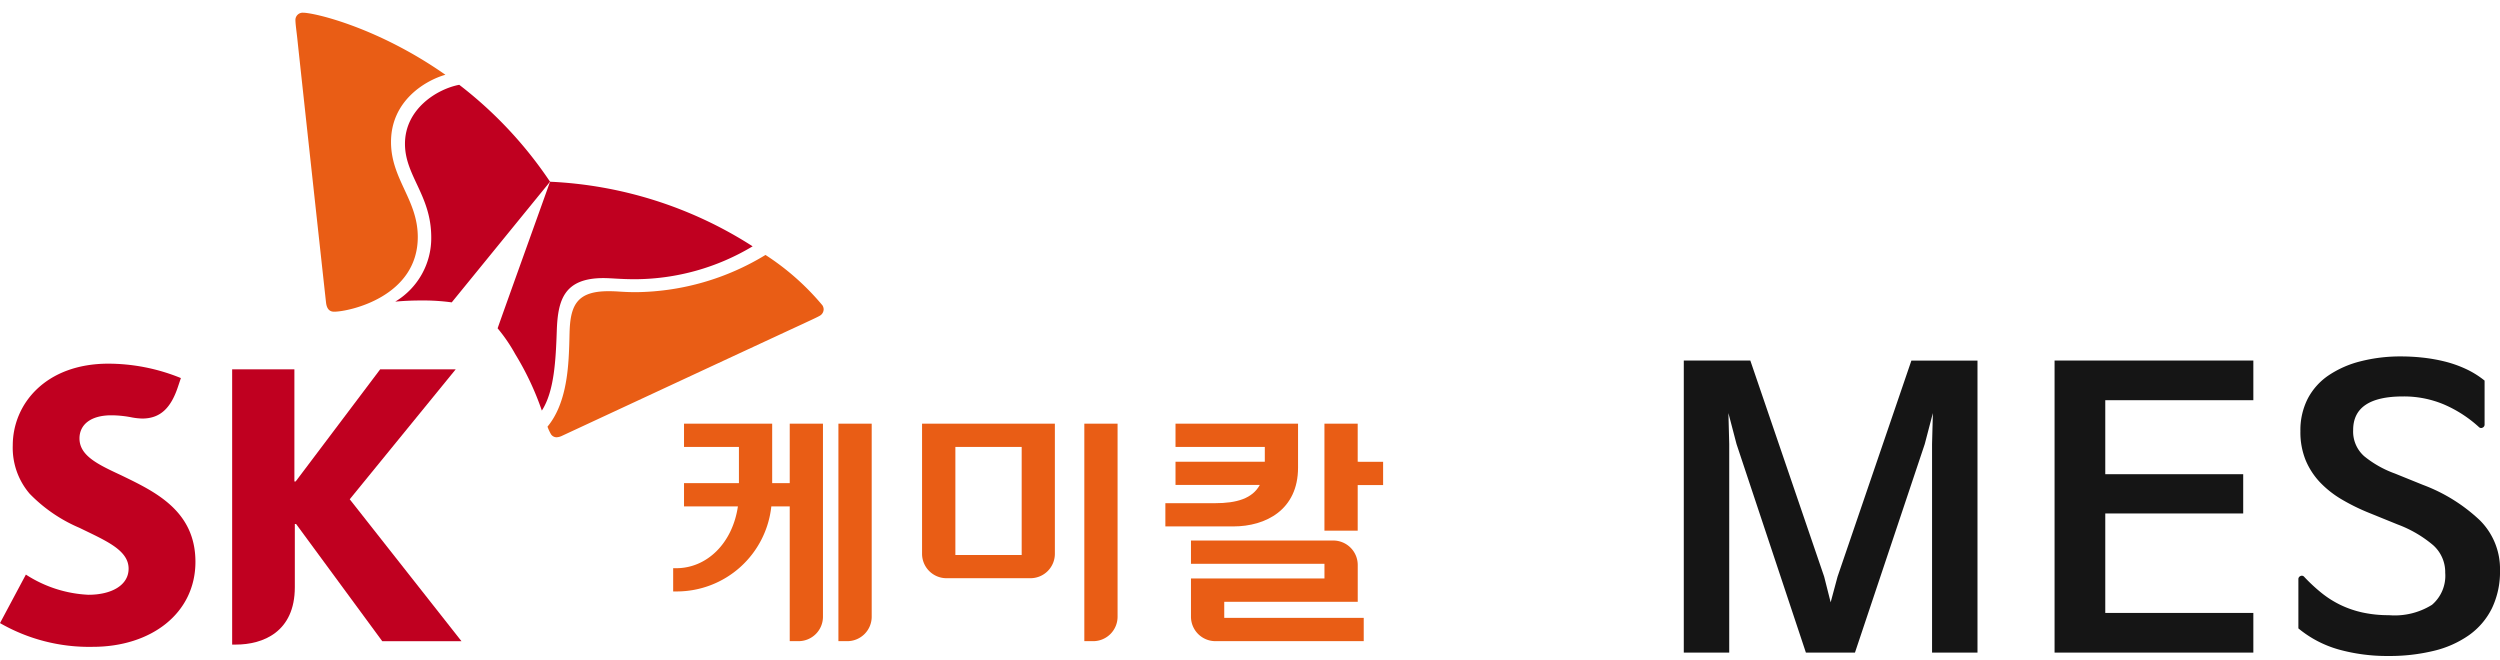 <svg id="login_logo" xmlns="http://www.w3.org/2000/svg" width="208.277" height="55" viewBox="0 0 208.277 55">
  <g id="사각형_3" data-name="사각형 3" fill="#fff" stroke="#707070" stroke-width="1" opacity="0">
    <rect width="117" height="55" stroke="none"/>
    <rect x="0.5" y="0.5" width="116" height="54" fill="none"/>
  </g>
  <g id="그룹_5" data-name="그룹 5" transform="translate(0 1.057)">
    <g id="그룹_3" data-name="그룹 3" transform="translate(0 6.008)">
      <g id="그룹_1" data-name="그룹 1" transform="translate(0 23.229)">
        <path id="패스_1" data-name="패스 1" d="M818.518,403.6c-1.909-.891-3.476-1.614-3.476-3.071,0-1.113.891-1.926,2.653-1.926a8.984,8.984,0,0,1,1.727.179,5.408,5.408,0,0,0,.845.091c1.539,0,2.408-.919,2.984-2.661l.239-.711a16.068,16.068,0,0,0-6.038-1.2c-5.217,0-7.97,3.347-7.969,6.816a5.88,5.88,0,0,0,1.406,4.018,12.687,12.687,0,0,0,4.157,2.846c2.149,1.055,4.088,1.833,4.088,3.4,0,1.386-1.431,2.174-3.348,2.174a10.44,10.44,0,0,1-5.21-1.682l-2.156,4.041a14.884,14.884,0,0,0,7.728,1.978c4.866,0,8.554-2.792,8.554-7.086C824.7,406.526,821.284,404.944,818.518,403.6Z" transform="translate(-808.42 -394.298)" fill="#c00020"/>
        <path id="패스_2" data-name="패스 2" d="M879.338,406.62l8.831-10.828h-6.292l-7.042,9.342h-.107v-9.342h-5.185v22.934h.309c2.242,0,4.912-1.036,4.912-4.781v-5.267h.105l7.178,9.764h6.6Z" transform="translate(-850.202 -395.319)" fill="#c00020"/>
      </g>
      <g id="그룹_2" data-name="그룹 2" transform="translate(32.927)">
        <path id="패스_3" data-name="패스 3" d="M917.81,318.155c-1.824.343-4.532,2-4.521,4.933.005,2.658,2.182,4.275,2.188,7.76a6.172,6.172,0,0,1-3,5.371c.632-.057,1.326-.095,2.086-.095a17.561,17.561,0,0,1,2.621.157l8.19-10.052A34.085,34.085,0,0,0,917.81,318.155Z" transform="translate(-912.477 -318.155)" fill="#c00020"/>
        <path id="패스_4" data-name="패스 4" d="M943.118,362.741c1.033-1.6,1.161-4.164,1.249-6.767.1-2.431.6-4.26,3.856-4.272.72,0,1.407.094,2.649.094a19.161,19.161,0,0,0,9.807-2.741,34.09,34.09,0,0,0-16.878-5.382c-.465,1.318-4.092,11.4-4.367,12.214a13.53,13.53,0,0,1,1.47,2.151A23.791,23.791,0,0,1,943.118,362.741Z" transform="translate(-930.904 -335.599)" fill="#c00020"/>
      </g>
    </g>
    <g id="그룹_4" data-name="그룹 4" transform="translate(24.61 0)">
      <path id="패스_5" data-name="패스 5" d="M889.425,324.08c-.415.006-.621-.273-.678-.748s-2.1-19.215-2.4-22.051c-.045-.414-.148-1.175-.15-1.445a.607.607,0,0,1,.619-.666c.971,0,6.261,1.235,11.874,5.171-1.618.455-4.545,2.137-4.531,5.62.01,3.084,2.218,4.781,2.23,7.874C896.4,322.862,890.622,324.08,889.425,324.08Z" transform="translate(-886.193 -299.169)" fill="#e95d15"/>
      <path id="패스_6" data-name="패스 6" d="M952.563,377.26a3.6,3.6,0,0,0,.255.566.559.559,0,0,0,.5.319,1.156,1.156,0,0,0,.468-.128c.432-.2,17.536-8.159,20.116-9.348.373-.18,1.081-.495,1.315-.632a.627.627,0,0,0,.353-.543.66.66,0,0,0-.1-.339,21,21,0,0,0-4.746-4.2,21.13,21.13,0,0,1-10.729,3.1c-1.249,0-1.532-.083-2.386-.08-2.49.011-3.114,1.075-3.2,3.259-.016.412-.021.968-.047,1.576C954.285,372.766,954.053,375.459,952.563,377.26Z" transform="translate(-931.561 -342.772)" fill="#e95d15"/>
    </g>
  </g>
  <g id="그룹_6" data-name="그룹 6" transform="translate(56.081 35.296)">
    <path id="패스_7" data-name="패스 7" d="M1029.16,428.227h.735a2.037,2.037,0,0,0,2.038-2.035V410.107h-2.773Z" transform="translate(-1015.392 -410.107)" fill="#e95d15"/>
    <path id="패스_8" data-name="패스 8" d="M995.362,415.062H993.9v-4.955h-7.345v1.938h4.575v3.017h-4.575V417h4.49c-.461,3.116-2.62,5.148-5.135,5.148h-.259v1.937h.309A7.929,7.929,0,0,0,993.828,417h1.534v11.226h.734a2.035,2.035,0,0,0,2.035-2.035V410.107h-2.768Z" transform="translate(-985.65 -410.107)" fill="#e95d15"/>
    <path id="패스_9" data-name="패스 9" d="M1093.9,428.227h.735a2.036,2.036,0,0,0,2.035-2.035V410.107h-2.77Z" transform="translate(-1059.645 -410.107)" fill="#e95d15"/>
    <path id="패스_10" data-name="패스 10" d="M1051.18,410.594v10.353a2.037,2.037,0,0,0,2.038,2.035h6.992a2.035,2.035,0,0,0,2.035-2.035v-10.84H1051.18Zm8.3,10.452h-5.524v-9h5.524Z" transform="translate(-1030.444 -410.107)" fill="#e95d15"/>
    <path id="패스_11" data-name="패스 11" d="M1126.3,413.77v-3.663h-10.208v1.938h7.439v1.232h-7.439v1.935h7.023c-.621,1.129-1.915,1.52-3.728,1.52h-4.14v1.935h5.665C1123.6,418.667,1126.3,417.293,1126.3,413.77Z" transform="translate(-1074.24 -410.107)" fill="#e95d15"/>
    <path id="패스_12" data-name="패스 12" d="M1159.9,413.281v-3.173h-2.771v8.913h2.771v-3.8h2.117v-1.938Z" transform="translate(-1102.87 -410.107)" fill="#e95d15"/>
    <path id="패스_13" data-name="패스 13" d="M1124.756,445.977h11.121v-3.068a2.038,2.038,0,0,0-2.035-2.035h-11.858v1.938h11.121v1.223h-11.121v3.187a2.037,2.037,0,0,0,2.038,2.035h12.354v-1.941h-11.62Z" transform="translate(-1078.844 -431.138)" fill="#e95d15"/>
  </g>
  <path id="패스_8420" data-name="패스 8420" d="M-1.66-8.957-7.474,8.415h-4.089L-17.342-8.957l-.676-2.581.068,2.581V8.415h-3.785V-15.912h5.543l6.151,18L-9.5,4.23l.575-2.14,6.151-18H2.733V8.415H-1.052V-8.957l.068-2.581ZM25.715,8.415H9.155V-15.912H25.715v3.3H13.379v6.168H24.87v3.273H13.379V5.111H25.715ZM44.507-10.373a10.406,10.406,0,0,0-2.89-1.873,8.583,8.583,0,0,0-3.43-.677q-4.157,0-4.157,2.8a2.74,2.74,0,0,0,.929,2.187A8.729,8.729,0,0,0,37.511-6.5l2.332.944A14.067,14.067,0,0,1,44.591-2.6a5.7,5.7,0,0,1,1.673,4.154,7.032,7.032,0,0,1-.676,3.179,6,6,0,0,1-1.91,2.234,8.561,8.561,0,0,1-2.94,1.306A15.6,15.6,0,0,1,36.97,8.7a15.114,15.114,0,0,1-4.123-.535A9.164,9.164,0,0,1,29.467,6.4V2.31a.273.273,0,0,1,.169-.268.254.254,0,0,1,.3.047,14.278,14.278,0,0,0,1.453,1.353A8.3,8.3,0,0,0,32.982,4.45a8.339,8.339,0,0,0,1.842.629A10.107,10.107,0,0,0,37,5.3a5.869,5.869,0,0,0,3.6-.865,3.178,3.178,0,0,0,1.1-2.659A3.007,3.007,0,0,0,40.687-.538a9.917,9.917,0,0,0-2.94-1.715L35.415-3.2A17.07,17.07,0,0,1,33.1-4.331a8.34,8.34,0,0,1-1.825-1.432,6.118,6.118,0,0,1-1.2-1.841,6.183,6.183,0,0,1-.439-2.423,5.763,5.763,0,0,1,.608-2.706,5.326,5.326,0,0,1,1.724-1.935,8.425,8.425,0,0,1,2.67-1.18,13.4,13.4,0,0,1,3.414-.409,16.788,16.788,0,0,1,1.724.094,13.839,13.839,0,0,1,1.825.315,9.805,9.805,0,0,1,1.774.614,7.565,7.565,0,0,1,1.605.991v3.651a.273.273,0,0,1-.169.268A.254.254,0,0,1,44.507-10.373Z" transform="translate(162.013 45.951)" fill="#151515"/>
</svg>

